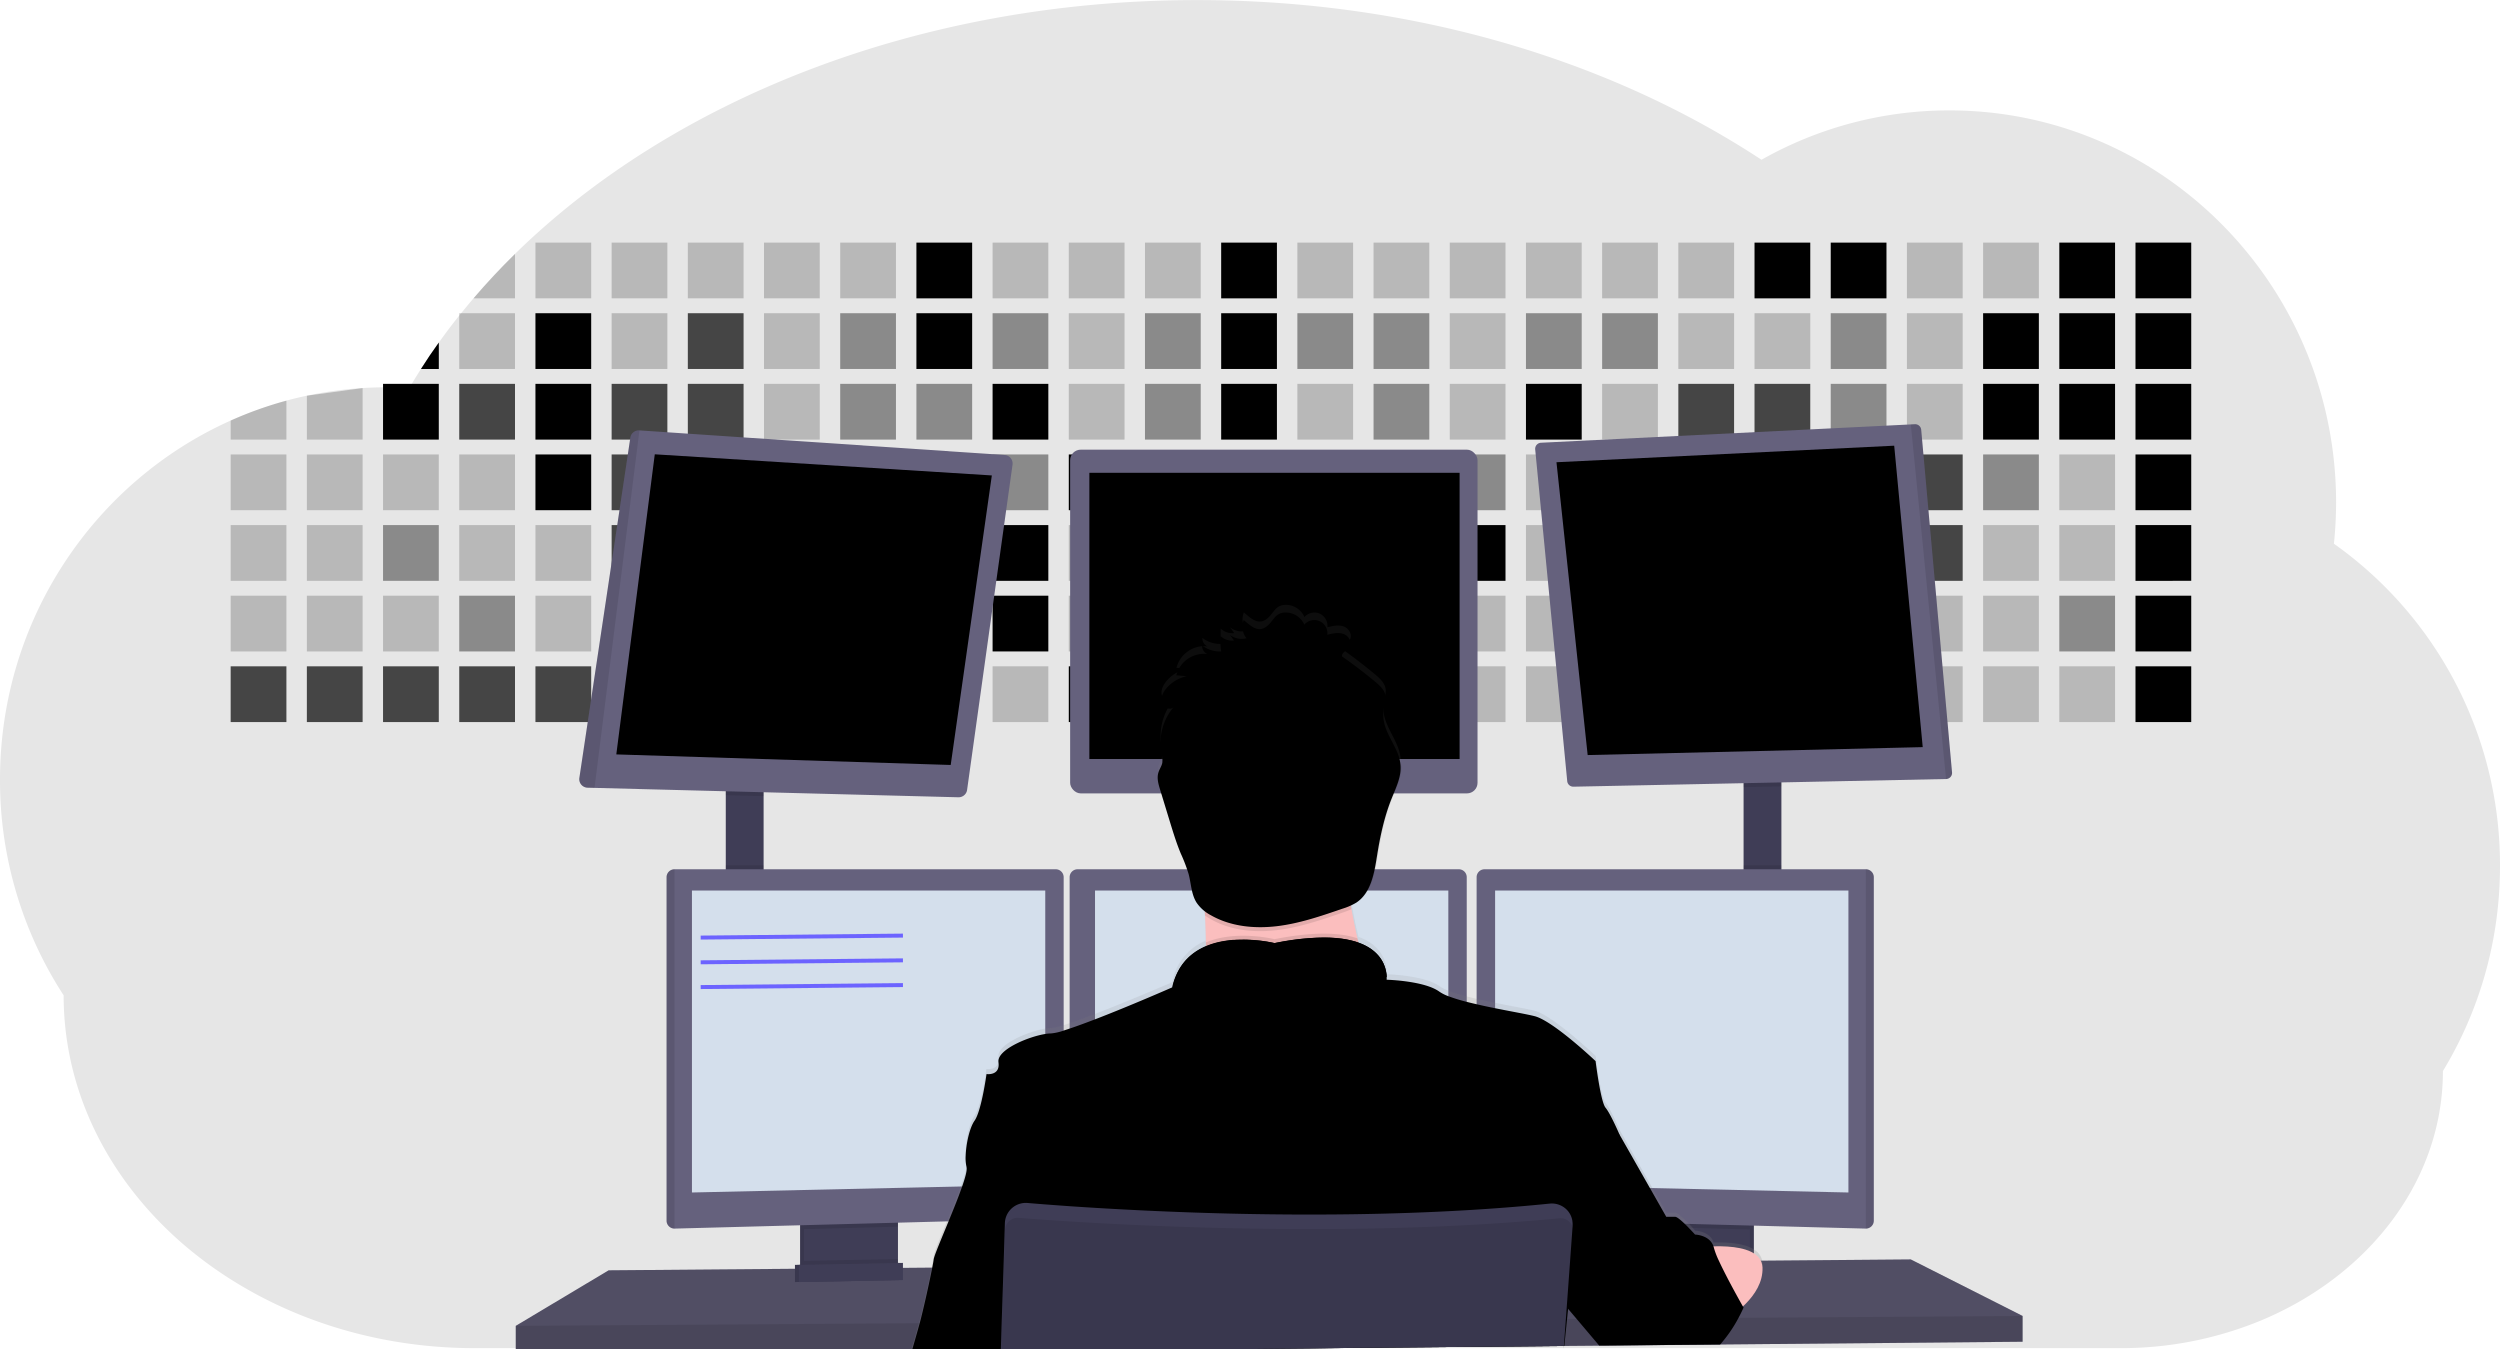 <svg xmlns="http://www.w3.org/2000/svg" data-name="Layer 1" viewBox="0 0 1144 617.32"><defs><linearGradient id="a" x1="597.75" x2="597.75" y1="725.44" y2="347.69" gradientTransform="matrix(.911 0 0 .907 67.117 -39.005)" gradientUnits="userSpaceOnUse"><stop offset="0" stop-color="gray" stop-opacity=".25"/><stop offset=".54" stop-color="gray" stop-opacity=".12"/><stop offset="1" stop-color="gray" stop-opacity=".1"/></linearGradient></defs><path d="M1144 396.23a181.92 181.92 0 0 1-6.85 49.6 180.06 180.06 0 0 1-19.27 44.28c0 50.1-33.82 93.4-82.91 114a167.3 167.3 0 0 1-64.73 12.8H217.17c-40.25 0-77.55-10.86-108.14-29.36a185.76 185.76 0 0 1-24.83-17.89c-34-29.22-55.08-69.6-55.08-114.2A180.5 180.5 0 0 1 0 356.74c0-73.36 43.39-136.44 105.55-164.29a174.52 174.52 0 0 1 25.51-9.12q4.63-1.26 9.36-2.26a175.39 175.39 0 0 1 25.51-3.5q4.65-.29 9.35-.33H177c3.46 0 6.89.12 10.3.32l1.12-1.9q2.06-3.44 4.22-6.81 3.9-6.14 8.18-12.1 4.48-6.29 9.35-12.38l.83-1q2.76-3.44 5.64-6.8 9-10.49 19-20.35C307.75 45.54 420.72.04 547.72.04c98.82 0 189.15 27.55 258.34 73.07A174.18 174.18 0 0 1 892 50.52c97.74 0 177 80.37 177 179.51a184.9 184.9 0 0 1-1 18.78 180 180 0 0 1 76 147.42z" class="avatar-grid-cell" opacity=".1"/><path d="M235.66 116.18v20.35h-19q8.93-10.48 19-20.35zM245.02 111.02h25.51v25.51h-25.51zM279.88 111.02h25.51v25.51h-25.51zM314.75 111.02h25.51v25.51h-25.51zM349.61 111.02h25.51v25.51h-25.51zM384.48 111.02h25.51v25.51h-25.51z" class="avatar-grid-cell" opacity=".2"/><path d="M419.35 111.02h25.51v25.51h-25.51z" class="avatar-grid-cell"/><path d="M454.21 111.02h25.51v25.51h-25.51zM489.08 111.02h25.51v25.51h-25.51zM523.94 111.02h25.51v25.51h-25.51z" class="avatar-grid-cell" opacity=".2"/><path d="M558.81 111.02h25.51v25.51h-25.51z" class="avatar-grid-cell"/><path d="M593.68 111.02h25.51v25.51h-25.51zM628.54 111.02h25.51v25.51h-25.51zM663.41 111.02h25.51v25.51h-25.51zM698.28 111.02h25.51v25.51h-25.51zM733.14 111.02h25.51v25.51h-25.51zM768.01 111.02h25.51v25.51h-25.51z" class="avatar-grid-cell" opacity=".2"/><path d="M802.87 111.02h25.51v25.51h-25.51zM837.74 111.02h25.51v25.51h-25.51z" class="avatar-grid-cell"/><path d="M872.61 111.02h25.51v25.51h-25.51zM907.47 111.02h25.51v25.51h-25.51z" class="avatar-grid-cell" opacity=".2"/><path d="M942.34 111.02h25.51v25.51h-25.51zM977.2 111.02h25.51v25.51H977.2zM200.8 156.74v12.1h-8.18q3.9-6.18 8.18-12.1z" class="avatar-grid-cell"/><path d="M210.15 143.33h25.51v25.51h-25.51z" class="avatar-grid-cell" opacity=".2"/><path d="M245.02 143.33h25.51v25.51h-25.51z" class="avatar-grid-cell"/><path d="M279.88 143.33h25.51v25.51h-25.51z" class="avatar-grid-cell" opacity=".2"/><path d="M314.75 143.33h25.51v25.51h-25.51z" class="avatar-grid-cell" opacity=".7"/><path d="M349.61 143.33h25.51v25.51h-25.51z" class="avatar-grid-cell" opacity=".2"/><path d="M384.48 143.33h25.51v25.51h-25.51z" class="avatar-grid-cell" opacity=".4"/><path d="M419.35 143.33h25.51v25.51h-25.51z" class="avatar-grid-cell"/><path d="M454.21 143.33h25.51v25.51h-25.51z" class="avatar-grid-cell" opacity=".4"/><path d="M489.08 143.33h25.51v25.51h-25.51z" class="avatar-grid-cell" opacity=".2"/><path d="M523.94 143.33h25.51v25.51h-25.51z" class="avatar-grid-cell" opacity=".4"/><path d="M558.81 143.33h25.51v25.51h-25.51z" class="avatar-grid-cell"/><path d="M593.68 143.33h25.51v25.51h-25.51zM628.54 143.33h25.51v25.51h-25.51z" class="avatar-grid-cell" opacity=".4"/><path d="M663.41 143.33h25.51v25.51h-25.51z" class="avatar-grid-cell" opacity=".2"/><path d="M698.28 143.33h25.51v25.51h-25.51zM733.14 143.33h25.51v25.51h-25.51z" class="avatar-grid-cell" opacity=".4"/><path d="M768.01 143.33h25.51v25.51h-25.51zM802.87 143.33h25.51v25.51h-25.51z" class="avatar-grid-cell" opacity=".2"/><path d="M837.74 143.33h25.51v25.51h-25.51z" class="avatar-grid-cell" opacity=".4"/><path d="M872.61 143.33h25.51v25.51h-25.51z" class="avatar-grid-cell" opacity=".2"/><path d="M907.47 143.33h25.51v25.51h-25.51zM942.34 143.33h25.51v25.51h-25.51zM977.2 143.33h25.51v25.51H977.2z" class="avatar-grid-cell"/><path d="M131.06 183.33v17.83h-25.51v-8.71a174.52 174.52 0 0 1 25.51-9.12zM165.93 177.57v23.59h-25.51v-20.09l25.51-3.5z" class="avatar-grid-cell" opacity=".2"/><path d="M175.28 175.65h25.51v25.51h-25.51z" class="avatar-grid-cell"/><path d="M210.15 175.65h25.51v25.51h-25.51z" class="avatar-grid-cell" opacity=".7"/><path d="M245.02 175.65h25.51v25.51h-25.51z" class="avatar-grid-cell"/><path d="M279.88 175.65h25.51v25.51h-25.51zM314.75 175.65h25.51v25.51h-25.51z" class="avatar-grid-cell" opacity=".7"/><path d="M349.61 175.65h25.51v25.51h-25.51z" class="avatar-grid-cell" opacity=".2"/><path d="M384.48 175.65h25.51v25.51h-25.51zM419.35 175.65h25.51v25.51h-25.51z" class="avatar-grid-cell" opacity=".4"/><path d="M454.21 175.65h25.51v25.51h-25.51z" class="avatar-grid-cell"/><path d="M489.08 175.65h25.51v25.51h-25.51z" class="avatar-grid-cell" opacity=".2"/><path d="M523.94 175.65h25.51v25.51h-25.51z" class="avatar-grid-cell" opacity=".4"/><path d="M558.81 175.65h25.51v25.51h-25.51z" class="avatar-grid-cell"/><path d="M593.68 175.65h25.51v25.51h-25.51z" class="avatar-grid-cell" opacity=".2"/><path d="M628.54 175.65h25.51v25.51h-25.51z" class="avatar-grid-cell" opacity=".4"/><path d="M663.41 175.65h25.51v25.51h-25.51z" class="avatar-grid-cell" opacity=".2"/><path d="M698.28 175.65h25.51v25.51h-25.51z" class="avatar-grid-cell"/><path d="M733.14 175.65h25.51v25.51h-25.51z" class="avatar-grid-cell" opacity=".2"/><path d="M768.01 175.65h25.51v25.51h-25.51zM802.87 175.65h25.51v25.51h-25.51z" class="avatar-grid-cell" opacity=".7"/><path d="M837.74 175.65h25.51v25.51h-25.51z" class="avatar-grid-cell" opacity=".4"/><path d="M872.61 175.65h25.51v25.51h-25.51z" class="avatar-grid-cell" opacity=".2"/><path d="M907.47 175.65h25.51v25.51h-25.51zM942.34 175.65h25.51v25.51h-25.51zM977.2 175.65h25.51v25.51H977.2z" class="avatar-grid-cell"/><path d="M105.55 207.96h25.51v25.51h-25.51zM140.42 207.96h25.51v25.51h-25.51zM175.28 207.96h25.51v25.51h-25.51zM210.15 207.96h25.51v25.51h-25.51z" class="avatar-grid-cell" opacity=".2"/><path d="M245.02 207.96h25.51v25.51h-25.51z" class="avatar-grid-cell"/><path d="M279.88 207.96h25.51v25.51h-25.51zM314.75 207.96h25.51v25.51h-25.51z" class="avatar-grid-cell" opacity=".7"/><path d="M349.61 207.96h25.51v25.51h-25.51zM384.48 207.96h25.51v25.51h-25.51z" class="avatar-grid-cell" opacity=".2"/><path d="M419.35 207.96h25.51v25.51h-25.51zM454.21 207.96h25.51v25.51h-25.51z" class="avatar-grid-cell" opacity=".4"/><path d="M489.08 207.96h25.51v25.51h-25.51z" class="avatar-grid-cell"/><path d="M523.94 207.96h25.51v25.51h-25.51z" class="avatar-grid-cell" opacity=".2"/><path d="M558.81 207.96h25.51v25.51h-25.51zM593.68 207.96h25.51v25.51h-25.51zM628.54 207.96h25.51v25.51h-25.51zM663.41 207.96h25.51v25.51h-25.51z" class="avatar-grid-cell" opacity=".4"/><path d="M698.28 207.96h25.51v25.51h-25.51zM733.14 207.96h25.51v25.51h-25.51zM768.01 207.96h25.51v25.51h-25.51zM802.87 207.96h25.51v25.51h-25.51z" class="avatar-grid-cell" opacity=".2"/><path d="M837.74 207.96h25.51v25.51h-25.51zM872.61 207.96h25.51v25.51h-25.51z" class="avatar-grid-cell" opacity=".7"/><path d="M907.47 207.96h25.51v25.51h-25.51z" class="avatar-grid-cell" opacity=".4"/><path d="M942.34 207.96h25.51v25.51h-25.51z" class="avatar-grid-cell" opacity=".2"/><path d="M977.2 207.96h25.51v25.51H977.2z" class="avatar-grid-cell"/><path d="M105.55 240.28h25.51v25.51h-25.51zM140.42 240.28h25.51v25.51h-25.51z" class="avatar-grid-cell" opacity=".2"/><path d="M175.28 240.28h25.51v25.51h-25.51z" class="avatar-grid-cell" opacity=".4"/><path d="M210.15 240.28h25.51v25.51h-25.51zM245.02 240.28h25.51v25.51h-25.51z" class="avatar-grid-cell" opacity=".2"/><path d="M279.88 240.28h25.51v25.51h-25.51zM314.75 240.28h25.51v25.51h-25.51z" class="avatar-grid-cell" opacity=".7"/><path d="M349.61 240.28h25.51v25.51h-25.51zM384.48 240.28h25.51v25.51h-25.51z" class="avatar-grid-cell" opacity=".2"/><path d="M419.35 240.28h25.51v25.51h-25.51z" class="avatar-grid-cell" opacity=".4"/><path d="M454.21 240.28h25.51v25.51h-25.51z" class="avatar-grid-cell"/><path d="M489.08 240.28h25.51v25.51h-25.51z" class="avatar-grid-cell" opacity=".2"/><path d="M523.94 240.28h25.51v25.51h-25.51zM558.81 240.28h25.51v25.51h-25.51zM593.68 240.28h25.51v25.51h-25.51z" class="avatar-grid-cell"/><path d="M628.54 240.28h25.51v25.51h-25.51z" class="avatar-grid-cell" opacity=".2"/><path d="M663.41 240.28h25.51v25.51h-25.51z" class="avatar-grid-cell"/><path d="M698.28 240.28h25.51v25.51h-25.51zM733.14 240.28h25.51v25.51h-25.51zM768.01 240.28h25.51v25.51h-25.51zM802.87 240.28h25.51v25.51h-25.51zM837.74 240.28h25.51v25.51h-25.51z" class="avatar-grid-cell" opacity=".2"/><path d="M872.61 240.28h25.51v25.51h-25.51z" class="avatar-grid-cell" opacity=".7"/><path d="M907.47 240.28h25.51v25.51h-25.51zM942.34 240.28h25.51v25.51h-25.51z" class="avatar-grid-cell" opacity=".2"/><path d="M977.2 240.28h25.51v25.51H977.2z" class="avatar-grid-cell"/><path d="M105.55 272.59h25.51v25.51h-25.51zM140.42 272.59h25.51v25.51h-25.51zM175.28 272.59h25.51v25.51h-25.51z" class="avatar-grid-cell" opacity=".2"/><path d="M210.15 272.59h25.51v25.51h-25.51z" class="avatar-grid-cell" opacity=".4"/><path d="M245.02 272.59h25.51v25.51h-25.51zM279.88 272.59h25.51v25.51h-25.51z" class="avatar-grid-cell" opacity=".2"/><path d="M314.75 272.59h25.51v25.51h-25.51z" class="avatar-grid-cell" opacity=".7"/><path d="M349.61 272.59h25.51v25.51h-25.51zM384.48 272.59h25.51v25.51h-25.51zM419.35 272.59h25.51v25.51h-25.51z" class="avatar-grid-cell" opacity=".2"/><path d="M454.21 272.59h25.51v25.51h-25.51z" class="avatar-grid-cell"/><path d="M489.08 272.59h25.51v25.51h-25.51z" class="avatar-grid-cell" opacity=".2"/><path d="M523.94 272.59h25.51v25.51h-25.51zM558.81 272.59h25.51v25.51h-25.51z" class="avatar-grid-cell"/><path d="M593.68 272.59h25.51v25.51h-25.51zM628.54 272.59h25.51v25.51h-25.51zM663.41 272.59h25.51v25.51h-25.51zM698.28 272.59h25.51v25.51h-25.51zM733.14 272.59h25.51v25.51h-25.51zM768.01 272.59h25.51v25.51h-25.51zM802.87 272.59h25.51v25.51h-25.51zM837.74 272.59h25.51v25.51h-25.51zM872.61 272.59h25.51v25.51h-25.51zM907.47 272.59h25.51v25.51h-25.51z" class="avatar-grid-cell" opacity=".2"/><path d="M942.34 272.59h25.51v25.51h-25.51z" class="avatar-grid-cell" opacity=".4"/><path d="M977.2 272.59h25.51v25.51H977.2z" class="avatar-grid-cell"/><path d="M105.55 304.91h25.51v25.51h-25.51zM140.42 304.91h25.51v25.51h-25.51zM175.28 304.91h25.51v25.51h-25.51zM210.15 304.91h25.51v25.51h-25.51zM245.02 304.91h25.51v25.51h-25.51z" class="avatar-grid-cell" opacity=".7"/><path d="M279.88 304.91h25.51v25.51h-25.51zM314.75 304.91h25.51v25.51h-25.51zM349.61 304.91h25.51v25.51h-25.51zM384.48 304.91h25.51v25.51h-25.51zM419.35 304.91h25.51v25.51h-25.51zM454.21 304.91h25.51v25.51h-25.51z" class="avatar-grid-cell" opacity=".2"/><path d="M489.08 304.91h25.51v25.51h-25.51z" class="avatar-grid-cell"/><path d="M523.94 304.91h25.51v25.51h-25.51zM558.81 304.91h25.51v25.51h-25.51zM593.68 304.91h25.51v25.51h-25.51z" class="avatar-grid-cell" opacity=".2"/><path d="M628.54 304.91h25.51v25.51h-25.51z" class="avatar-grid-cell"/><path d="M663.41 304.91h25.51v25.51h-25.51zM698.28 304.91h25.51v25.51h-25.51zM733.14 304.91h25.51v25.51h-25.51zM768.01 304.91h25.51v25.51h-25.51zM802.87 304.91h25.51v25.51h-25.51zM837.74 304.91h25.51v25.51h-25.51zM872.61 304.91h25.51v25.51h-25.51zM907.47 304.91h25.51v25.51h-25.51zM942.34 304.91h25.51v25.51h-25.51z" class="avatar-grid-cell" opacity=".2"/><path d="M977.2 304.91h25.51v25.51H977.2z" class="avatar-grid-cell"/><path stroke="#4c4981" stroke-miterlimit="10" d="M802.18 306.93v4.12l-5.88-.57L785.24 299s17.11 3.83 16.94 7.93z" opacity=".1"/><path fill="#3f3d56" d="M332.118 359.136h17.306v52.324h-17.306zM797.862 356.414h17.306v55.355h-17.306z"/><path fill="#65617d" d="M236.024 606.71l42.491-25.409 85.255-.707 1.822-.01.601-.009 1.822-.027 40.933-.336 1.831-.009.583-.009 1.822-.009 13.125-.109.346-.009 32.38-.272h.265l252.669-2.123 6.185-.046h.619l4.718-.045 34.294-.281 1.821-.028 1.685-.018h.875l10.666-.082 2.113-.027 2.833-.018 8.88-.082 14.091-.118 1.822-.018 3.17-.018h.592l68.05-.58 51.152 25.862v11.797l-138.376 1.27-1.475.028-52.592.48-1.257.019-15.986.136h-.473l-97.443.898-159.954 1.48h-.136l-40.67.38-.437.01-180.712 1.651z"/><path d="M236.024 606.71l42.491-25.409 85.255-.707 1.822-.01.601-.009 1.822-.027 40.933-.336 1.831-.009.583-.009 1.822-.009 13.125-.109.346-.009 32.38-.272h.265l252.669-2.123 6.185-.046h.619l4.718-.045 34.294-.281 1.821-.028 1.685-.018h.875l10.666-.082 2.113-.027 2.833-.018 8.88-.082 14.091-.118 1.822-.018 3.17-.018h.592l68.05-.58 51.152 25.862v11.797l-138.376 1.27-1.475.028-52.592.48-1.257.019-15.986.136h-.473l-97.443.898-159.954 1.48h-.136l-40.67.38-.437.01-180.712 1.651z" opacity=".2"/><path fill="#3f3d56" d="M409.085 556.809v22.224a5.583 5.563 0 0 1-3.188 5.027 5.465 5.445 0 0 1-2.277.545l-31.789.671a5.465 5.445 0 0 1-2.459-.517 5.574 5.554 0 0 1-3.252-5.055V556.81z"/><path d="M409.085 556.809v22.224a5.583 5.563 0 0 1-3.188 5.027 5.465 5.445 0 0 1-2.277.545l-31.789.671a5.465 5.445 0 0 1-2.459-.517 5.574 5.554 0 0 1-3.252-5.055V556.81z" opacity=".1"/><path fill="#3f3d56" d="M410.907 556.809v22.224a5.583 5.563 0 0 1-3.188 5.027 5.465 5.445 0 0 1-2.277.545l-31.789.671a5.465 5.445 0 0 1-2.46-.517 5.574 5.554 0 0 1-3.251-5.055V556.81zM759.606 556.809h42.965v28.585h-42.965z"/><path d="M759.606 556.809h42.965v28.585h-42.965z" opacity=".1"/><path fill="#3f3d56" d="M757.784 556.809h42.965v28.585h-42.965z"/><path d="M332.118 363.882v-4.755h17.306v5.2z" opacity=".1"/><path fill="#65617d" d="M463.335 212.644L442.54 361.468a3.917 3.902 0 0 1-3.98 3.367l-166.503-4.301-3.16-.082a3.917 3.902 0 0 1-3.79-4.42l23.345-155.793a3.917 3.902 0 0 1 4.136-3.294l167.104 11.27a3.908 3.893 0 0 1 3.643 4.43z"/><path d="M435.044 350.052l18.818-132.49-154.234-9.673-17.606 137.327z" class="avatar-grid-cell"/><rect width="186.423" height="157.291" x="489.695" y="205.766" fill="#65617d" rx="4.855" ry="4.837"/><path d="M498.494 216.356h169.418V347.33H498.494z" class="avatar-grid-cell"/><path d="M797.862 360.198v-3.793h17.306v3.439z" opacity=".1"/><path fill="#65617d" d="M893.255 353.5a2.805 2.795 0 0 1-2.733 2.977l-170.51 3.512a2.805 2.795 0 0 1-2.851-2.532l-14.656-151.8a2.805 2.795 0 0 1 2.66-3.059l169.217-8.384 1.822-.091a2.796 2.786 0 0 1 2.933 2.54z"/><path d="M879.838 341.885l-153.323 3.63-14.273-133.996 154.544-7.568z" class="avatar-grid-cell"/><path d="M893.255 353.5a2.805 2.795 0 0 1-2.733 2.977l-16.14-162.263 1.822-.091a2.796 2.786 0 0 1 2.933 2.54zM292.615 196.936l-20.558 163.598-3.16-.082a3.917 3.902 0 0 1-3.79-4.42l23.345-155.793a3.917 3.902 0 0 1 4.163-3.303zM332.118 395.961h17.306v15.499h-17.306zM367.942 562.453V556.8h42.965v4.51z" opacity=".1"/><path fill="#65617d" d="M486.735 401.36v152.636a3.643 3.63 0 0 1-3.507 3.584l-174.564 4.628h-.046a3.643 3.63 0 0 1-3.597-3.584V401.36a3.643 3.63 0 0 1 3.597-3.584h174.519a3.643 3.63 0 0 1 3.598 3.584z"/><path d="M308.664 397.776v164.432h-.046a3.643 3.63 0 0 1-3.597-3.584V401.36a3.643 3.63 0 0 1 3.597-3.584z" opacity=".1"/><path fill="#d4dfec" d="M478.31 542.054l-161.676 3.63V407.521h161.675z"/><path d="M797.862 395.961h17.306v15.808h-17.306zM757.785 561.473V556.8h42.964v5.817z" opacity=".1"/><path fill="#65617d" d="M857.45 401.36v157.264a3.643 3.63 0 0 1-3.644 3.584l-174.6-4.628a3.643 3.63 0 0 1-3.507-3.584V401.36a3.643 3.63 0 0 1 3.598-3.584h174.518a3.643 3.63 0 0 1 3.634 3.584z"/><path d="M857.45 401.36v157.264a3.643 3.63 0 0 1-3.644 3.584V397.776a3.643 3.63 0 0 1 3.643 3.584z" opacity=".1"/><path fill="#d4dfec" d="M684.16 542.054l161.676 3.63V407.521H684.161z"/><path fill="#65617d" d="M671.181 401.36v152.636a3.643 3.63 0 0 1-3.507 3.584l-174.563 4.628a3.643 3.63 0 0 1-3.644-3.584V401.36a3.643 3.63 0 0 1 3.598-3.584h174.518a3.643 3.63 0 0 1 3.598 3.584z"/><path fill="#d4dfec" d="M662.756 542.054l-161.675 3.63V407.521h161.675z"/><path d="M236.024 606.71l184.456-1.207h.437l37.336-.254h.173l257.842-1.697h.264l.155-.009h.428l4.363-.027h1.33l67.849-.454 4.008-.018.892-.009 129.978-.862v11.797l-138.376 1.27-1.475.028-52.592.48-1.257.019-15.986.136h-.473l-97.443.898-159.954 1.48h-.136l-40.67.38-.437.01-180.712 1.651z" opacity=".1"/><ellipse cx="583.203" cy="364.88" fill="#fbbebe" rx="46.754" ry="46.58"/><path fill="url(#a)" d="M416.645 618.988c0-.1.055-.208.091-.317.911-3.258 2.532-8.766 3.744-13.167.155-.545.3-1.08.437-1.589 1.339-4.963 3.944-16.588 5.392-23.839.51-2.55.91-4.537.993-5.535.182-1.534 2.924-8.095 6.03-15.636 2.177-5.3 4.554-11.089 6.294-15.971a55.908 55.7 0 0 0 2.668-8.939 4.645 4.628 0 0 0 0-1.933 13.38 13.33 0 0 1-.437-3.176c-.21-5.626 1.476-14.52 4.08-18.249 3.189-4.537 5.466-21.47 5.466-21.47s4.718.68 5.465-3.204a5.602 5.58 0 0 0 .091-1.27 6.75 6.724 0 0 0-.082-1.007c-.81-5.663 13.408-11.689 21.405-12.986a17.916 17.85 0 0 1 2.733-.254 24.811 24.72 0 0 0 5.692-1.307q1.276-.39 2.733-.908c3.352-1.125 7.36-2.613 11.613-4.247 15.995-6.18 35.36-14.519 35.36-14.519.136-.644.29-1.261.464-1.87a25.24 25.146 0 0 1 14.892-17.178v-1.815c0-3.13-.136-6.352-.273-9.564 0-.626-.055-1.253-.091-1.879v-.553-.472c0-.635-.064-1.27-.1-1.897l-.164-.127a14.947 14.891 0 0 1-3.553-3.811 13.909 13.857 0 0 1-1.293-2.722c-1.139-3.077-1.403-6.507-2.168-9.756l-.164-.671a76.511 76.227 0 0 0-3.643-9.601c-2.013-4.919-3.562-9.982-5.101-15.11q-1.403-4.655-2.833-9.328l-1.439-4.755c-.273-.908-.546-1.815-.756-2.723a12.087 12.042 0 0 1-.237-1.27 9.108 9.075 0 0 1 .219-4.184 29.23 29.12 0 0 1 1.202-2.722 7.168 7.142 0 0 0 .456-1.252 2.733 2.722 0 0 0 .073-.29 5.146 5.127 0 0 0 .1-.98 16.814 16.752 0 0 0-.474-3.53.064.064 0 0 1 0-.046 2.332 2.323 0 0 0-.045-.245 23.208 23.122 0 0 1-.328-2.723 25.914 25.817 0 0 1 3.16-14.129l.173-.326a22.972 22.886 0 0 1 1.676-2.523c.283-.381.574-.744.911-1.107-1.275 1.216-3.37.68-4.554-.626a3.288 3.276 0 0 1-.501-.681 3.47 3.457 0 0 1-.21-.408c-.045-.11-.082-.227-.118-.345-.638-2.223.474-4.592 1.931-6.398a16.842 16.779 0 0 1 5.228-4.265 3.498 3.485 0 0 1 .365-.19 15.594 15.536 0 0 1 2.404-.962 13.717 13.666 0 0 1 1.485-.4l-3.38-.308-1.366-.127a13.198 13.15 0 0 1 11.841-9.9h.984a10.684 10.645 0 0 1 1.43.117 4.044 4.03 0 0 1-2.414-3.93 13.125 13.077 0 0 0 8.371 2.778h.346a27.325 27.224 0 0 1-.31-2.968 30.231 30.119 0 0 1 0-4.047 7.688 7.659 0 0 0 6.176 2.051l-1.894-2.632a8.644 8.612 0 0 0 5.975 1.86l.437-.045a6.376 6.352 0 0 0 1.084-.208h.082a9.159 9.159 0 0 1-.483-.681l-.055-.109a8.808 8.775 0 0 1-.91-1.897 6.002 5.98 0 0 1-.219-.79 7.97 7.94 0 0 1 .41-4.945c2.942 2.45 6.166 5.799 10.02 3.267 3.852-2.532 3.98-7.178 10.018-6.706a9.29 9.256 0 0 1 7.66 5.554 6.148 6.125 0 0 1 6.987-1.588 6.24 6.216 0 0 1 3.534 6.252c2.505-.626 5.2-1.243 7.606-.3 2.404.944 3.953 4.002 2.586 6.044a1.303 1.298 0 0 1-.127.182c-1.12 1.443-3.598 2.232-3.334 4.047l.383.272 1.184.853q6.968 5.01 13.571 10.527c2.26 1.887 4.664 4.156 4.819 7.105a7.87 7.84 0 0 1-.219 2.151c-.146.708-.346 1.416-.5 2.123a17.77 17.705 0 0 0-.31 5.49c.063.536.145 1.062.245 1.598 1.394 7.015 7.023 12.804 7.579 19.964v.508a16.195 16.135 0 0 1-.064 2.296c-.42 4.356-2.441 8.54-4.08 12.705-.1.254-.201.508-.292.762-3.16 8.167-4.982 16.87-6.376 25.554a91.322 90.982 0 0 1-1.822 9.156 24.347 24.257 0 0 1-4.636 9.465 14.774 14.72 0 0 1-3.06 2.723 17.006 16.942 0 0 1-2.414 1.28v.054c.1.553.182 1.107.282 1.66.055.29.1.581.155.908a.128.127 0 0 0 0 .054c.765 4.293 1.64 8.494 2.56 12.487l.464 1.987c11.477 4.13 12.834 12.587 12.916 15.826a8.78 8.748 0 0 1 0 1.298s17.306.454 24.137 5.445a18.527 18.458 0 0 0 4.108 2.087 75.6 75.32 0 0 0 8.426 2.623c1.466.38 2.996.753 4.554 1.116 2.732.626 5.629 1.234 8.425 1.815 7.46 1.497 14.483 2.722 18.044 3.63 8.498 2.141 27.936 20.708 27.936 20.708s2.277 18.73 4.554 21.462c2.277 2.731 6.376 12.332 6.376 12.332l15.065 26.688 6.376 11.226h4.099c.565 0 1.676.798 2.924 1.905 1.084.962 2.286 2.16 3.343 3.25l1.748 1.86 1.093 1.206s6.622.164 8.417 5.382c5.392-.155 12.014.2 16.65 2.268a12.88 12.832 0 0 1 1.822.98 7.906 7.877 0 0 1 3.761 5.137 7.596 7.568 0 0 1 .164 1.306v1.543c-.327 6.87-4.818 12.587-8.944 16.434l.291.518s-.136.326-.4.907c-.073.172-.164.363-.265.58a80.258 80.258 0 0 1-2.513 4.865 57.666 57.452 0 0 1-8.717 11.951l-.264.272-52.593.481-.155-.181-10.201-12.124-5.073-6.026-.155-.19-.146 1.443-.492 4.81-1.184 11.624-.064.58v.155l-.136 1.343.1-1.343h-.264l-97.461.907-159.963 1.761v.762h-.127v-.762l-40.76.436z"/><path fill="#fbbebe" d="M629.965 460.164s-90.629 10.89-81.976 0c3.133-3.938 3.999-15.608 3.826-28.903a339.98 339.98 0 0 0-.41-12.387c-1.002-19.964-3.416-39.474-3.416-39.474s79.244-37.206 70.135-7.714c-3.643 11.915-2.45 28.649.32 44.357.81 4.583 1.748 9.075 2.732 13.34a313.942 312.776 0 0 0 8.79 30.781z"/><path d="M629.965 460.164s-90.629 10.89-81.976 0c3.133-3.938 3.999-15.608 3.826-28.903 13.817-5.88 31.397-1.497 31.397-1.497 18.508-3.675 30.376-2.958 37.964-.381a313.942 312.776 0 0 0 8.79 30.781z" opacity=".1"/><path d="M457.943 619.306v-.762l159.963-1.733 97.46-.908h.274l-.1 1.343.136-1.343h.173v-.154l1.248-12.206.474-4.619.145-1.442.128-1.207 5.629-18.703 5.629-18.676 4.736-15.726 7.232-24.03s-4.098-9.528-6.375-12.25c-2.278-2.723-4.555-21.326-4.555-21.326s-19.437-18.449-27.935-20.572c-3.562-.908-10.594-2.115-18.062-3.63-2.797-.563-5.666-1.162-8.426-1.815a187.542 187.542 0 0 1-4.554-1.098 80.073 79.775 0 0 1-8.425-2.595 18.855 18.785 0 0 1-4.1-2.079c-6.694-4.89-23.472-5.444-24.118-5.444a.383.381 0 0 1 0-.064v-.082a9.345 9.31 0 0 0 0-1.143c0-.363 0-.79-.082-1.27 0-.146 0-.3-.064-.454-.046-.327-.1-.672-.182-1.035a4.554 4.537 0 0 0-.11-.48 15.676 15.617 0 0 0-1.138-3.168c-.064-.145-.146-.3-.219-.444a16.623 16.561 0 0 0-1.548-2.387 8.696 8.696 0 0 0-.383-.472 17.834 17.768 0 0 0-2.477-2.396c-.246-.19-.501-.39-.765-.571a4.254 4.238 0 0 0-.465-.327l-.81-.526-.757-.436a27.386 27.386 0 0 0-2.131-1.053c-.237-.108-.492-.208-.747-.308s-.656-.254-.993-.381h-.054l-.684-.272a33.523 33.523 0 0 0-1.603-.481l-.847-.218-.91-.209-.911-.19a40.52 40.52 0 0 0-2.906-.472l-1.038-.127-1.066-.11-1.102-.09-1.567-.09-1.822-.064a113.564 113.143 0 0 0-23.9 2.531 65.827 65.582 0 0 0-16.632-1.524h-.793l-.91.054h-.584l-1.175.11c-.391 0-.792.081-1.184.135-.391.055-.801.1-1.193.164l-.601.1c-.592.1-1.193.208-1.822.335q-.3.055-.6.136a31.32 31.32 0 0 0-2.369.618 19.5 19.5 0 0 0-1.175.372c-.2.054-.392.127-.583.2l-.583.208-.574.227-.683.272c-.346.145-.683.3-1.02.463a6.466 6.466 0 0 0-.565.272c-.182.1-.373.182-.546.281a25.276 25.182 0 0 0-5.657 3.975l-.464.445-.456.463c-.154.154-.3.317-.446.48a21.696 21.616 0 0 0-1.658 2.042c-.145.19-.282.381-.419.581a24.31 24.22 0 0 0-1.566 2.65c-.119.218-.228.445-.337.662a29.785 29.674 0 0 0-1.822 4.765q-.255.907-.465 1.814s-19.282 8.476-35.277 14.61c-4.253 1.634-8.261 3.113-11.613 4.23-.975.326-1.885.626-2.732.907a24.32 24.23 0 0 1-5.693 1.307 17.916 17.85 0 0 0-2.733.254c-7.35 1.189-19.947 6.352-21.323 11.534a3.361 3.349 0 0 0-.09 1.27v.1c.91 6.352-5.466 5.445-5.466 5.445s-2.277 16.788-5.465 21.325c-2.304 3.267-3.88 10.554-4.08 16.053a17.862 17.795 0 0 0 .4 5.11v.126c.365 1.216-.51 4.537-1.995 8.793-1.612 4.674-3.962 10.482-6.22 15.963-3.407 8.276-6.613 15.79-6.814 17.441-.082.735-.319 2.051-.647 3.748-1.33 6.915-4.28 20.082-5.738 25.41-1.084 3.974-2.66 9.419-3.743 13.157 0 .11-.064.218-.092.318l40.834-.4v.763h.127z" class="avatar-hoodie"/><path d="M472.844 512.343s51.919 26.77 70.59 23.594zM578.503 501.454s50.552 16.334 67.402 18.603c16.85 2.268-67.402-18.603-67.402-18.603zM634.574 448.893c-26.414 4.846-76.147 3.803-97.643 3.068 7.88-28.132 46.299-18.567 46.299-18.567 47.555-9.456 51.199 10.163 51.344 15.5z" opacity=".1"/><path d="M634.574 447.078c-26.414 4.846-76.147 3.803-97.643 3.068 7.88-28.132 46.299-18.567 46.299-18.567 47.555-9.456 51.199 10.164 51.344 15.5z" class="avatar-hoodie"/><path fill="#fbbebe" d="M774.79 571.102s31.115-4.765 31.725 8.847c.61 13.612-15.867 23.123-15.867 23.123z"/><path d="M618.443 416.043a42.81 42.65 0 0 1-4.099 1.58c-9.819 3.375-19.72 6.778-30.058 8.012-10.338 1.234-21.186.145-30.203-4.991a26.205 26.108 0 0 1-2.733-1.77c-1.002-19.964-3.416-39.474-3.416-39.474s79.244-37.206 70.136-7.714c-3.625 11.915-2.396 28.649.373 44.357z" opacity=".1"/><path d="M570.378 292.074a8.626 8.594 0 0 1-7.578-1.588l1.894 2.623a7.715 7.686 0 0 1-6.175-2.042 31.042 30.926 0 0 0 .291 7.033 13.225 13.176 0 0 1-8.708-2.722 4.026 4.011 0 0 0 2.405 3.91 13.062 13.013 0 0 0-14.21 9.72l4.755.435a16.823 16.76 0 0 0-9.509 5.78c-1.457 1.816-2.568 4.139-1.93 6.353.637 2.214 3.715 3.63 5.391 2.051a25.45 25.355 0 0 0-5.556 20.681 13.18 13.131 0 0 1 .42 4.773c-.301 1.498-1.249 2.795-1.722 4.256-.911 2.65-.046 5.527.765 8.168l4.272 13.993c1.548 5.054 3.087 10.118 5.11 15.01a74.762 74.485 0 0 1 3.643 9.537c1.148 4.392 1.193 9.201 3.643 13.04a18.153 18.086 0 0 0 6.54 5.744c9.008 5.136 19.893 6.225 30.204 4.991 10.31-1.234 20.202-4.637 30.012-8.013a28.236 28.131 0 0 0 6.23-2.722c6.786-4.429 8.298-13.485 9.564-21.462 1.412-8.893 3.298-17.768 6.64-26.135 1.986-4.982 4.555-10.036 4.117-15.372-.555-7.087-6.184-12.832-7.578-19.801a17.306 17.242 0 0 1 .064-7.051 16.086 16.026 0 0 0 .72-4.265c-.155-2.922-2.56-5.173-4.819-7.051q-7.35-6.116-15.175-11.561c-.264-1.815 2.214-2.596 3.334-4.03 1.585-2.023-.054-5.235-2.46-6.18-2.404-.943-5.1-.326-7.605.3a6.002 5.98 0 0 0-10.52-4.637 9.29 9.256 0 0 0-7.67-5.517c-6.038-.472-6.157 4.129-10.019 6.66-3.862 2.532-7.05-.807-10.019-3.24a8.453 8.421 0 0 0 1.239 8.331z" class="avatar-hair"/><path d="M797.862 598.325s-.81 1.924-2.305 4.71a62.848 62.615 0 0 1-8.197 11.952l-.246.263h-1.476l-52.592.48h-1.257l-.155-.18-10.201-12.061-3.844-4.546-.155-.191-.328-.381-.182-.218-.237-.281-7.478-8.839 2.733-11.343 4.654-19.111.118-.463.911-3.63.647-2.723 2.168-8.875 7.432-30.536 13.208 6.806 13.926 24.502 7.479 13.158h4.098c.775 0 2.55 1.488 4.336 3.203a68.542 68.542 0 0 1 1.822 1.815 118.198 118.198 0 0 1 2.905 3.104s6.64.145 8.426 5.354a6.376 6.352 0 0 1 .227.771 36.707 36.57 0 0 0 2.305 5.953c1.175 2.55 2.65 5.445 4.144 8.34a458.853 458.853 0 0 0 6.64 12.196l.128.227z" class="avatar-hoodie"/><path d="M719.62 557.353l-.091 1.298v.09l-.155 2.088-1.211 16.797-1.467 20.237-.419 5.698-.91 12.197v.154l-97.461.908-159.936 1.724v.762h-.127v-1.016l.41-13.032.783-25.463.674-21.589.064-2.15a9.591 9.556 0 0 1 10.401-9.23c4.3.364 9.883.808 16.56 1.28l2.732.2c38.556 2.668 109.812 6.116 181.714 1.815 1.512-.082 3.033-.172 4.554-.281a856.92 856.92 0 0 0 33.32-2.723 9.591 9.556 0 0 1 10.565 10.191z" opacity=".1"/><path fill="#3f3d56" d="M457.943 619.306v-.762l159.963-1.733 97.46-.908h.274v-.154l.91-12.197.392-5.444 1.494-20.518 1.175-16.244v-.399a9.673 9.637 0 0 0-.1-2.241.273.272 0 0 0 0-.091 9.464 9.429 0 0 0-1.822-4.21 9.6 9.565 0 0 0-8.58-3.63 856.997 856.997 0 0 1-33.319 2.722c-1.521.109-3.042.2-4.554.281-71.902 4.256-143.158.808-181.714-1.815l-2.733-.2c-6.676-.471-12.26-.907-16.559-1.279a9.6 9.565 0 0 0-10.238 7.74 10.02 9.982 0 0 0-.164 1.489l-.62 20.11-.846 25.472-.401 13.031v1.016z"/><path d="M719.893 563.715l-1.12 13.911-1.667 20.736-.419 5.19-.91 11.625-.055.58v.155l-.137 1.343.1-1.343h-.264l-97.46.908-159.99 1.724v-.254l.445-13.031.911-25.464.583-16.924a5.793 5.771 0 0 1 2.787-4.764 5.693 5.672 0 0 1 3.443-.817c1.913.154 4.263.336 7.005.535 4.454.327 9.946.708 16.34 1.107 11.841.745 26.697 1.543 43.721 2.197 47.364 1.814 111.306 2.422 172.04-2.877 2.733-.236 5.557-.5 8.317-.762a5.702 5.68 0 0 1 3.17.599 4.7 4.683 0 0 1 .783.49 5.593 5.572 0 0 1 1.822 2.232 3.243 3.23 0 0 1 .227.553 5.72 5.699 0 0 1 .328 2.35zM410.907 576.138v2.895a5.583 5.563 0 0 1-3.188 5.027l-36.525.699a5.574 5.554 0 0 1-3.252-5.055v-2.722z" opacity=".1"/><path fill="#3f3d56" d="M363.77 578.806l47.592-.908v7.868l-47.592.908z"/><path d="M363.77 578.806l47.592-.908v7.868l-47.592.908z" opacity=".1"/><path fill="#3f3d56" d="M365.592 578.806l47.592-.908v7.868l-47.592.908z"/><g opacity=".1"><path d="M570.751 289.098a8.88 8.848 0 0 1-1.721-3.938 8.644 8.612 0 0 0 .382 4.174 8.198 8.167 0 0 0 1.34-.236zM559.183 295.124a31.989 31.87 0 0 1-.337-3.358v3.367zM633.418 325.406a16.705 16.643 0 0 1 .327-2.405 16.395 16.334 0 0 0 .73-4.256 5.61 5.59 0 0 0-.147-.962c-.154.835-.4 1.67-.583 2.495a17.434 17.369 0 0 0-.327 5.128zM614.472 297.365l.993.717a17.953 17.886 0 0 0 2.34-2.015 3.343 3.33 0 0 0 .347-3.303 2.733 2.722 0 0 1-.346.58c-1.12 1.435-3.598 2.224-3.334 4.021zM539.628 306.095a11.222 11.18 0 0 0-.793 2.069 16.541 16.48 0 0 1 4.554-1.715zM552.188 296.222a13.508 13.458 0 0 1-1.712-1.117 3.871 3.857 0 0 0 .082 1.071 10.803 10.763 0 0 1 1.63.046zM641.242 349.69c-.374 4.4-2.432 8.638-4.1 12.813-3.342 8.367-5.227 17.242-6.64 26.144-1.265 7.976-2.732 17.033-9.563 21.452a27.325 27.224 0 0 1-6.221 2.723c-9.82 3.384-19.72 6.778-30.058 8.013-10.338 1.234-21.186.154-30.204-4.982a18.217 18.15 0 0 1-6.54-5.745c-2.432-3.838-2.477-8.648-3.643-13.04a74.88 74.603 0 0 0-3.643-9.546c-2.013-4.883-3.562-9.983-5.101-15q-2.14-6.997-4.272-14.003a26.242 26.144 0 0 1-1.038-4.31c-.356 2.323.337 4.755 1.038 7.032q2.131 7.015 4.272 14.003c1.54 5.054 3.088 10.118 5.1 15a74.88 74.603 0 0 1 3.644 9.546c1.148 4.393 1.193 9.202 3.643 13.04a18.217 18.15 0 0 0 6.54 5.745c9.018 5.136 19.893 6.216 30.204 4.982 10.31-1.234 20.202-4.628 30.058-8.013a27.325 27.224 0 0 0 6.22-2.722c6.787-4.42 8.299-13.476 9.565-21.453 1.412-8.902 3.297-17.777 6.64-26.144 1.986-4.973 4.554-10.027 4.117-15.372 0-.055-.018-.11-.018-.164zM532.222 346.177v-.1a12.752 12.704 0 0 0-.419-4.764 24.22 24.13 0 0 1-.355-3.012 24.912 24.82 0 0 0 .355 5.735c.146.708.31 1.425.42 2.141zM535 323.98a25.267 25.173 0 0 1 2.378-3.33c-1.667 1.589-4.746.173-5.392-2.032a5.31 5.29 0 0 0 0 2.722 3.999 3.984 0 0 0 3.014 2.64z"/></g><path d="M762.494 556.809s2.887 10.436 0 19.51c-2.888 9.075 0-19.51 0-19.51zM774.79 567.454s1.212 13.249-1.521 15.599c-2.733 2.35 1.521-15.6 1.521-15.6z" opacity=".1"/><path fill="none" stroke="#6c63ff" stroke-miterlimit="10" stroke-width="1.818" d="M320.633 429.038l92.551-.907M320.633 440.354l92.551-.898M320.633 451.679l92.551-.907"/></svg>
